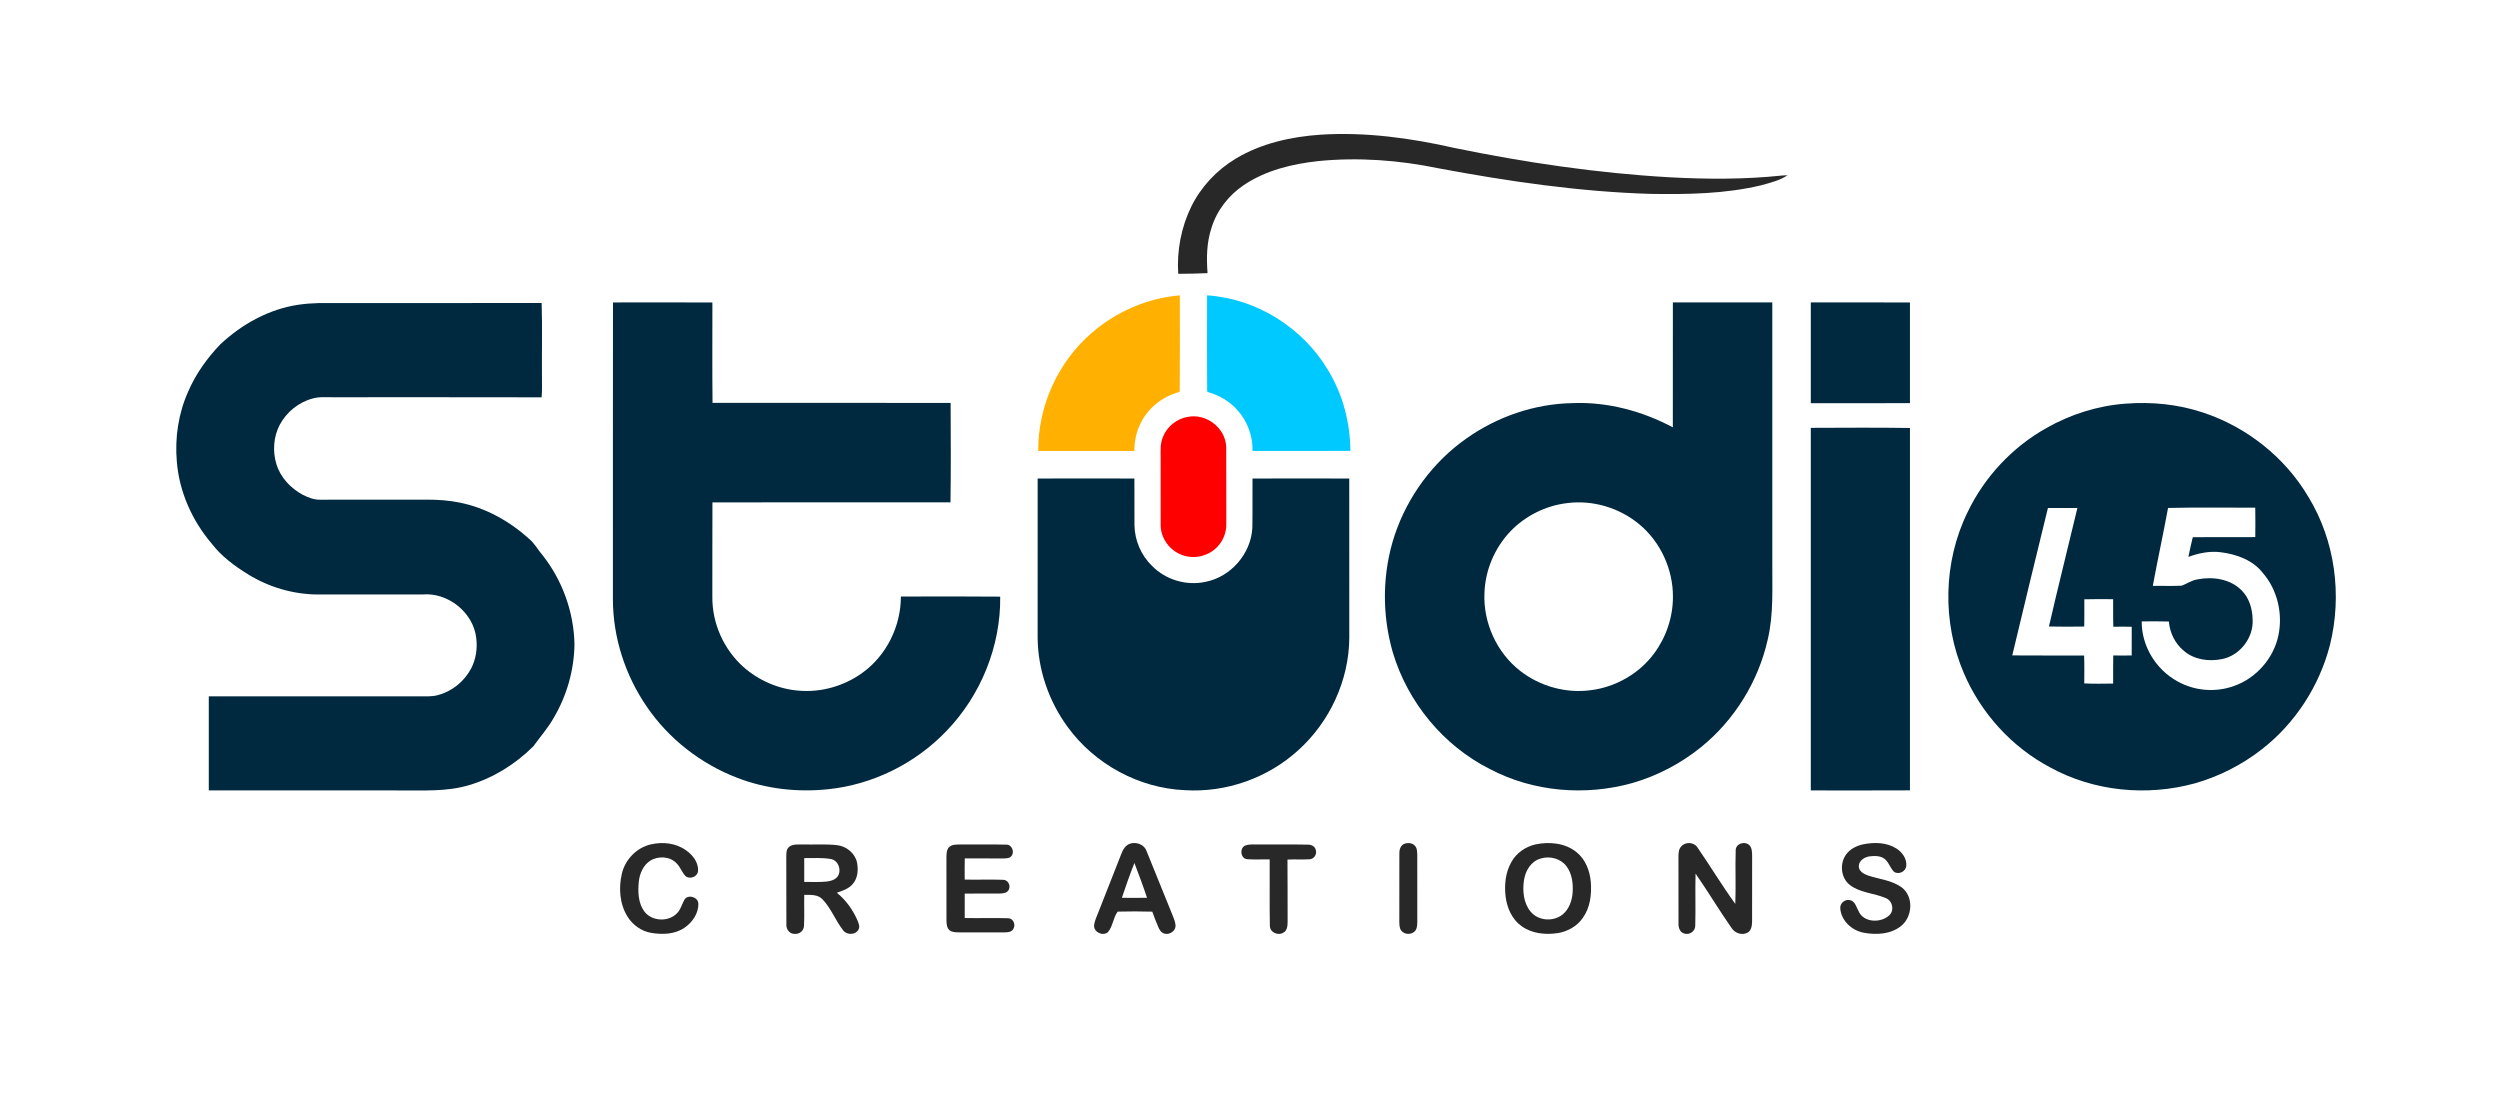 <?xml version="1.0" encoding="utf-8"?>
<!-- Generator: Adobe Illustrator 16.0.0, SVG Export Plug-In . SVG Version: 6.00 Build 0)  -->
<!DOCTYPE svg PUBLIC "-//W3C//DTD SVG 1.1//EN" "http://www.w3.org/Graphics/SVG/1.1/DTD/svg11.dtd">
<svg version="1.1" id="Layer_1" xmlns="http://www.w3.org/2000/svg" xmlns:xlink="http://www.w3.org/1999/xlink" x="0px" y="0px"
	 width="295px" height="132px" viewBox="0 29.5 295 132" enable-background="new 0 29.5 295 132" xml:space="preserve">
<g>
	<path fill="#282828" d="M145.831,48.212c3.005-1.806,6.517-2.577,9.983-2.819c5.31-0.338,10.631,0.391,15.803,1.565
		c8.363,1.718,16.837,2.974,25.365,3.459c4.432,0.244,8.886,0.261,13.304-0.205c0.211-0.018,0.43-0.028,0.647-0.033
		c-0.929,0.628-2.047,0.884-3.109,1.183c-4.278,1.025-8.708,1.083-13.08,1.017c-8.419-0.255-16.775-1.48-25.044-3.027
		c-4.642-0.96-9.429-1.311-14.151-0.843c-3.063,0.335-6.178,1.082-8.766,2.823c-1.804,1.207-3.209,3.014-3.839,5.097
		c-0.56,1.706-0.588,3.527-0.452,5.302c-1.153,0.053-2.308,0.079-3.461,0.079c-0.177-2.716,0.345-5.484,1.54-7.931
		C141.729,51.533,143.584,49.552,145.831,48.212z"/>
	<path fill="#282828" d="M76.811,129.135c1.395-0.328,2.956-0.152,4.136,0.699c0.795,0.548,1.497,1.449,1.424,2.46
		c-0.083,0.685-0.968,1.011-1.488,0.577c-0.41-0.439-0.601-1.043-1.026-1.475c-0.771-0.854-2.163-0.926-3.114-0.342
		c-0.847,0.533-1.268,1.541-1.368,2.506c-0.105,1.16-0.08,2.438,0.612,3.43c0.887,1.287,3.036,1.357,4.014,0.143
		c0.349-0.421,0.483-0.964,0.746-1.435c0.364-0.7,1.593-0.39,1.655,0.385c0.056,1.183-0.704,2.263-1.649,2.903
		c-1.141,0.775-2.605,0.813-3.92,0.592c-1.149-0.195-2.168-0.922-2.778-1.905c-0.948-1.506-1.072-3.412-0.669-5.112
		C73.785,130.9,75.136,129.514,76.811,129.135z"/>
	<g>
		<path fill="#282828" d="M133.071,129.18c0.778-0.455,1.912-0.13,2.225,0.75c1.046,2.567,2.076,5.143,3.122,7.707
			c0.146,0.394,0.327,0.801,0.289,1.23c-0.105,0.648-0.907,1.033-1.485,0.73c-0.275-0.146-0.42-0.437-0.543-0.705
			c-0.264-0.596-0.485-1.209-0.71-1.817c-1.362-0.033-2.727-0.044-4.084-0.005c-0.534,0.718-0.56,1.734-1.156,2.433
			c-0.585,0.49-1.644,0.013-1.631-0.769c0.059-0.598,0.342-1.137,0.549-1.689c0.812-2.066,1.633-4.131,2.438-6.199
			C132.329,130.252,132.502,129.553,133.071,129.18z M132.383,135.441c0.987,0.011,1.976,0.012,2.965-0.002
			c-0.457-1.383-0.967-2.746-1.489-4.104C133.323,132.688,132.843,134.063,132.383,135.441z"/>
	</g>
	<path fill="#282828" d="M165.688,129.079c0.437-0.172,1.039-0.127,1.326,0.287c0.231,0.304,0.207,0.708,0.223,1.069
		c-0.002,2.61-0.002,5.225,0.004,7.834c-0.016,0.357-0.006,0.76-0.24,1.057c-0.395,0.494-1.248,0.494-1.641,0
		c-0.238-0.297-0.229-0.699-0.241-1.059c0.009-2.664,0-5.326,0.005-7.99C165.104,129.82,165.229,129.281,165.688,129.079z"/>
	<g>
		<path fill="#282828" d="M181.189,129.139c1.64-0.345,3.514-0.17,4.851,0.924c1.048,0.846,1.562,2.188,1.675,3.502
			c0.113,1.459-0.064,3.027-0.943,4.248c-0.682,0.994-1.814,1.619-2.994,1.797c-1.448,0.218-3.039,0.045-4.252-0.838
			c-1.115-0.799-1.699-2.146-1.865-3.477c-0.164-1.375-0.021-2.839,0.674-4.061C178.92,130.157,180.004,129.411,181.189,129.139z
			 M181.807,130.805c-1.137,0.312-1.813,1.439-1.975,2.547c-0.193,1.263-0.063,2.689,0.771,3.711
			c0.914,1.125,2.748,1.236,3.834,0.304c0.732-0.63,1.065-1.605,1.133-2.546c0.07-1.066-0.062-2.223-0.725-3.1
			C184.165,130.807,182.874,130.469,181.807,130.805z"/>
	</g>
	<path fill="#282828" d="M198.377,129.391c0.463-0.57,1.46-0.541,1.891,0.057c1.525,2.217,2.918,4.529,4.496,6.712
		c0.084-2.104-0.019-4.213,0.047-6.316c-0.009-0.768,0.98-1.108,1.539-0.679c0.381,0.297,0.39,0.822,0.402,1.266
		c-0.01,2.615,0,5.231-0.006,7.846c-0.018,0.461-0.082,1.037-0.539,1.277c-0.654,0.35-1.493,0.059-1.883-0.549
		c-1.469-2.105-2.786-4.314-4.249-6.424c-0.056,2.052,0.024,4.104-0.036,6.152c0.012,0.672-0.727,1.158-1.342,0.906
		c-0.508-0.158-0.656-0.736-0.635-1.207c0-2.615,0.006-5.229-0.004-7.846C198.064,130.172,198.075,129.71,198.377,129.391z"/>
	<path fill="#282828" d="M219.838,129.132c1.296-0.259,2.75-0.25,3.905,0.472c0.705,0.434,1.28,1.213,1.198,2.076
		c-0.056,0.665-0.907,1.078-1.457,0.686c-0.475-0.479-0.625-1.221-1.215-1.598c-0.508-0.306-1.137-0.287-1.703-0.211
		c-0.571,0.094-1.211,0.5-1.226,1.137c-0.026,0.592,0.57,0.926,1.056,1.104c1.347,0.456,2.861,0.561,4.035,1.438
		c1.402,1.084,1.248,3.457-0.099,4.526c-1.229,0.996-2.942,1.078-4.435,0.794c-1.383-0.259-2.635-1.416-2.744-2.855
		c-0.076-0.647,0.637-1.186,1.238-0.958c0.547,0.183,0.658,0.825,0.92,1.271c0.59,1.371,2.619,1.426,3.617,0.498
		c0.633-0.578,0.404-1.699-0.375-2.023c-1.378-0.611-3.012-0.607-4.246-1.545c-1.086-0.815-1.252-2.5-0.488-3.582
		C218.286,129.686,219.063,129.305,219.838,129.132z"/>
	<g>
		<path fill="#282828" d="M93.109,129.434c0.455-0.369,1.088-0.267,1.633-0.287c1.346,0.035,2.701-0.071,4.044,0.084
			c1.09,0.127,2.089,0.934,2.339,2.02c0.173,0.868,0.107,1.875-0.507,2.566c-0.473,0.565-1.2,0.797-1.873,1.029
			c1.097,0.879,1.928,2.062,2.476,3.351c0.102,0.308,0.271,0.661,0.087,0.976c-0.321,0.669-1.375,0.688-1.804,0.123
			c-0.911-1.156-1.42-2.598-2.443-3.669c-0.55-0.596-1.421-0.535-2.159-0.531c-0.032,1.214,0.037,2.427-0.03,3.638
			c-0.004,0.562-0.513,1.017-1.07,0.961c-0.607,0.049-1.056-0.539-1.01-1.109c-0.017-2.663,0.004-5.326-0.011-7.986
			C92.787,130.191,92.768,129.714,93.109,129.434z M94.899,130.757c-0.005,0.937-0.005,1.873,0,2.81
			c0.87-0.008,1.742,0.045,2.608-0.041c0.512-0.057,1.082-0.207,1.378-0.668c0.423-0.723,0.044-1.801-0.804-1.984
			C97.034,130.675,95.958,130.773,94.899,130.757z"/>
	</g>
	<path fill="#282828" d="M112.028,129.424c0.367-0.303,0.884-0.261,1.333-0.277c1.775,0.021,3.552-0.029,5.327,0.021
		c0.685-0.065,1.059,0.812,0.681,1.322c-0.225,0.313-0.65,0.294-0.992,0.308c-1.512-0.005-3.024-0.001-4.534-0.008
		c-0.019,0.833-0.015,1.667-0.006,2.5c1.502,0.036,3.006-0.031,4.507,0.025c0.613-0.021,0.972,0.713,0.667,1.217
		c-0.22,0.384-0.71,0.39-1.098,0.406c-1.36,0.012-2.718-0.016-4.076,0.008c-0.009,0.961-0.009,1.922,0.001,2.88
		c1.711,0.036,3.422-0.026,5.132,0.026c0.566,0.008,0.886,0.699,0.645,1.174c-0.153,0.443-0.676,0.498-1.074,0.494
		c-1.781-0.002-3.562-0.009-5.341,0c-0.393-0.006-0.827,0.006-1.152-0.246c-0.332-0.281-0.356-0.752-0.366-1.156
		c0-2.457,0.004-4.914-0.003-7.374C111.69,130.292,111.664,129.759,112.028,129.424z"/>
	<path fill="#282828" d="M146.943,129.27c0.417-0.162,0.878-0.117,1.317-0.123c2.035,0.021,4.073-0.027,6.107,0.021
		c0.408-0.006,0.849,0.241,0.908,0.678c0.131,0.489-0.239,1.036-0.758,1.048c-0.865,0.055-1.729-0.012-2.595,0.037
		c0.027,2.443,0.002,4.891,0.017,7.336c-0.002,0.463-0.041,1.051-0.508,1.289c-0.629,0.393-1.596-0.041-1.588-0.822
		c-0.051-2.604-0.001-5.213-0.021-7.821c-0.883-0.025-1.766,0.044-2.645-0.027C146.38,130.839,146.233,129.557,146.943,129.27z"/>
</g>
<g>
	<path fill="#FFB000" d="M128.843,68.766c2.888-2.502,6.563-4.098,10.376-4.411c0.001,3.764,0.021,7.528-0.009,11.292l-0.071,0.114
		c-1.928,0.515-3.637,1.842-4.522,3.639c-0.541,1.015-0.756,2.17-0.766,3.313c-3.778-0.003-7.558,0-11.337-0.003
		C122.473,77.434,124.837,72.201,128.843,68.766z"/>
</g>
<g>
	<path fill="#00C9FF" d="M142.437,64.35c5.816,0.382,11.305,3.815,14.269,8.822c1.745,2.855,2.618,6.192,2.64,9.53
		c-3.847,0.023-7.695,0.001-11.543,0.011c0.03-1.751-0.599-3.505-1.777-4.806c-0.917-1.055-2.171-1.773-3.509-2.146l-0.072-0.114
		C142.415,71.882,142.433,68.115,142.437,64.35z"/>
</g>
<g>
	<path fill="#00293F" d="M35.212,65.459c0.798-0.119,1.605-0.176,2.413-0.197c8.764-0.01,17.526,0.011,26.289-0.01
		c0.089,2.896,0.014,5.796,0.038,8.695c-0.003,0.812,0.028,1.626-0.039,2.437c-8.137-0.022-16.274-0.005-24.413-0.01
		c-0.867,0.024-1.754-0.095-2.601,0.147c-1.664,0.44-3.106,1.613-3.904,3.133c-0.728,1.409-0.837,3.103-0.38,4.612
		c0.478,1.577,1.686,2.858,3.121,3.624c0.632,0.315,1.315,0.592,2.035,0.575c4.228-0.008,8.457,0,12.687-0.005
		c1.265,0.002,2.533,0.086,3.775,0.344c3.075,0.612,5.902,2.196,8.213,4.288c0.64,0.528,1.015,1.282,1.558,1.897
		c2.365,2.986,3.721,6.759,3.784,10.567c-0.047,3.026-0.903,6.028-2.442,8.637c-0.676,1.211-1.604,2.248-2.41,3.369
		c-2.114,2.106-4.737,3.748-7.61,4.59c-2.646,0.793-5.43,0.598-8.156,0.619c-7.51-0.002-15.021,0.004-22.533-0.002
		c-0.003-3.701-0.003-7.405,0-11.106c8.294-0.004,16.588-0.002,24.882,0c0.697-0.011,1.409,0.058,2.09-0.126
		c1.705-0.428,3.182-1.62,3.996-3.174c0.563-1.094,0.748-2.362,0.591-3.578c-0.332-3.018-3.36-5.422-6.366-5.137
		c-4.12,0.006-8.24,0.002-12.36,0.002c-2.875-0.021-5.721-0.855-8.168-2.36c-1.61-0.989-3.168-2.14-4.325-3.651
		c-2.308-2.705-3.829-6.116-4.111-9.673c-0.244-2.801,0.183-5.671,1.332-8.244c0.892-2.083,2.232-3.952,3.795-5.585
		C28.532,67.752,31.736,65.974,35.212,65.459z"/>
	<path fill="#00293F" d="M72.332,65.188c3.911-0.002,7.821-0.015,11.731,0.005c0.003,3.949-0.028,7.896,0.016,11.845
		c9.364,0.006,18.73-0.015,28.095,0.011c0.013,3.911,0.044,7.821-0.017,11.73c-9.362-0.006-18.725-0.014-28.089,0.005
		c-0.023,3.713,0.001,7.427-0.011,11.14c-0.038,3.11,1.344,6.198,3.659,8.271c1.806,1.601,4.133,2.615,6.542,2.802
		c2.667,0.233,5.39-0.558,7.545-2.134c2.82-2.047,4.507-5.497,4.5-8.971c3.905-0.009,7.814-0.027,11.721,0.012
		c0.072,5.851-2.291,11.656-6.347,15.857c-3.658,3.826-8.689,6.327-13.959,6.868c-3.611,0.38-7.33-0.03-10.724-1.348
		c-4.297-1.646-8.089-4.597-10.679-8.404c-2.538-3.698-3.984-8.147-3.992-12.642C72.33,88.554,72.312,76.871,72.332,65.188z"/>
	<g>
		<path fill="#00293F" d="M197.398,65.186c3.912-0.003,7.822-0.003,11.733,0c0.007,10.172,0,20.342,0.002,30.514
			c-0.028,3.095,0.181,6.233-0.543,9.274c-1.108,4.942-3.921,9.489-7.854,12.68c-2.391,1.937-5.17,3.393-8.125,4.246
			c-5.538,1.549-11.691,1.045-16.801-1.651c-5.487-2.755-9.688-7.863-11.449-13.733c-1.315-4.511-1.264-9.433,0.22-13.895
			c1.535-4.564,4.53-8.633,8.479-11.398c3.625-2.561,8.002-4.063,12.447-4.154c4.133-0.178,8.25,0.922,11.887,2.857
			C197.406,75.013,197.393,70.099,197.398,65.186z M184.934,88.864c-2.523,0.297-4.933,1.491-6.693,3.322
			c-1.858,1.943-2.986,4.578-3.074,7.271c-0.169,3.516,1.451,7.07,4.238,9.225c2.33,1.808,5.385,2.657,8.312,2.26
			c2.925-0.367,5.698-1.944,7.458-4.321c1.428-1.918,2.237-4.298,2.23-6.694c0.02-3.249-1.465-6.486-3.971-8.562
			C191.098,89.419,187.953,88.477,184.934,88.864z"/>
	</g>
	<path fill="#00293F" d="M213.674,65.186c3.901,0.001,7.801-0.015,11.7,0.008c-0.007,3.958-0.007,7.916,0,11.875
		c-3.899,0.02-7.799,0.006-11.7,0.007C213.672,73.112,213.672,69.149,213.674,65.186z"/>
	<g>
		<path fill="#00293F" d="M250.816,77.132c3.08-0.241,6.224,0.07,9.162,1.055c5.143,1.706,9.66,5.277,12.416,9.956
			c3.164,5.172,3.998,11.621,2.537,17.479c-1.246,4.831-4.104,9.244-8.05,12.306c-2.338,1.824-5.032,3.195-7.885,4.006
			c-5.658,1.556-11.933,0.955-17.093-1.889c-4.525-2.4-8.156-6.402-10.166-11.111c-2.579-5.99-2.44-13.117,0.43-18.983
			c1.992-4.161,5.283-7.69,9.311-9.944C244.334,78.384,247.539,77.373,250.816,77.132z M241.656,89.441
			c-1.424,5.795-2.825,11.595-4.209,17.398c2.826,0.025,5.652,0.004,8.48,0.011c0.04,1.096,0.016,2.194,0.016,3.293
			c1.134,0.059,2.271,0.03,3.408,0.019c0.008-1.104-0.014-2.211,0.012-3.317c0.725,0.012,1.449,0.01,2.177,0
			c0.007-1.129,0.003-2.258,0.003-3.385c-0.727-0.018-1.447-0.02-2.171,0c-0.042-1.085-0.007-2.169-0.024-3.254
			c-1.133-0.008-2.268-0.025-3.397,0.012c-0.007,1.07,0.013,2.145-0.011,3.215c-1.392,0.021-2.778,0.026-4.166-0.006
			c1.072-4.671,2.248-9.32,3.359-13.983C243.973,89.437,242.814,89.438,241.656,89.441z M255.831,89.438
			c-0.565,3.07-1.235,6.12-1.798,9.19c1.14-0.011,2.281,0.042,3.421-0.019c0.618-0.246,1.185-0.642,1.858-0.744
			c1.791-0.353,3.875-0.053,5.197,1.3c0.903,0.89,1.274,2.179,1.301,3.418c0.131,2.163-1.509,4.296-3.643,4.694
			c-1.534,0.306-3.264,0.07-4.475-0.981c-1.037-0.851-1.657-2.128-1.767-3.456c-1.067-0.039-2.138-0.023-3.204-0.012
			c-0.027,2.887,1.676,5.672,4.191,7.054c2.01,1.15,4.527,1.356,6.703,0.563c2.621-0.92,4.688-3.275,5.244-6.002
			c0.521-2.555-0.123-5.344-1.84-7.329c-1.188-1.538-3.142-2.227-5.01-2.455c-1.287-0.156-2.576,0.114-3.781,0.553
			c0.155-0.778,0.334-1.553,0.521-2.324c2.457-0.021,4.915,0.004,7.374-0.011c0.011-1.158,0.015-2.314-0.004-3.469
			C262.695,89.411,259.262,89.355,255.831,89.438z"/>
	</g>
	<path fill="#00293F" d="M213.673,79.986c3.902-0.011,7.806-0.045,11.702,0.017c-0.011,14.253-0.006,28.505-0.001,42.759
		c-3.899,0.022-7.799,0.008-11.7,0.008C213.672,108.509,213.673,94.247,213.673,79.986z"/>
	<path fill="#00293F" d="M122.443,85.966c3.806-0.014,7.612-0.014,11.416,0c0.016,1.838-0.006,3.679,0.008,5.519
		c0.033,1.789,0.787,3.554,2.079,4.796c1.604,1.646,4.074,2.369,6.315,1.875c2.981-0.584,5.36-3.326,5.516-6.36
		c0.038-1.943-0.003-3.887,0.02-5.829c3.805-0.014,7.61-0.014,11.416,0c0.01,6.269,0,12.54,0.004,18.811
		c-0.033,4.998-2.31,9.904-6.014,13.242c-3.596,3.287-8.542,5.033-13.406,4.72c-5.407-0.234-10.611-3.066-13.796-7.435
		c-2.232-3.031-3.525-6.756-3.56-10.527C122.443,98.505,122.434,92.237,122.443,85.966z"/>
</g>
<g>
	<path fill="#FF0000" d="M140.172,78.691c2.168-0.438,4.451,1.321,4.52,3.546c0.021,3.026,0,6.054,0.012,9.081
		c0.018,0.965-0.342,1.935-0.999,2.646c-1.035,1.152-2.792,1.583-4.239,1.017c-1.445-0.517-2.498-1.965-2.509-3.504
		c-0.006-2.609,0-5.22-0.002-7.83c0.005-0.867-0.083-1.773,0.273-2.591C137.71,79.828,138.866,78.898,140.172,78.691z"/>
</g>
</svg>
